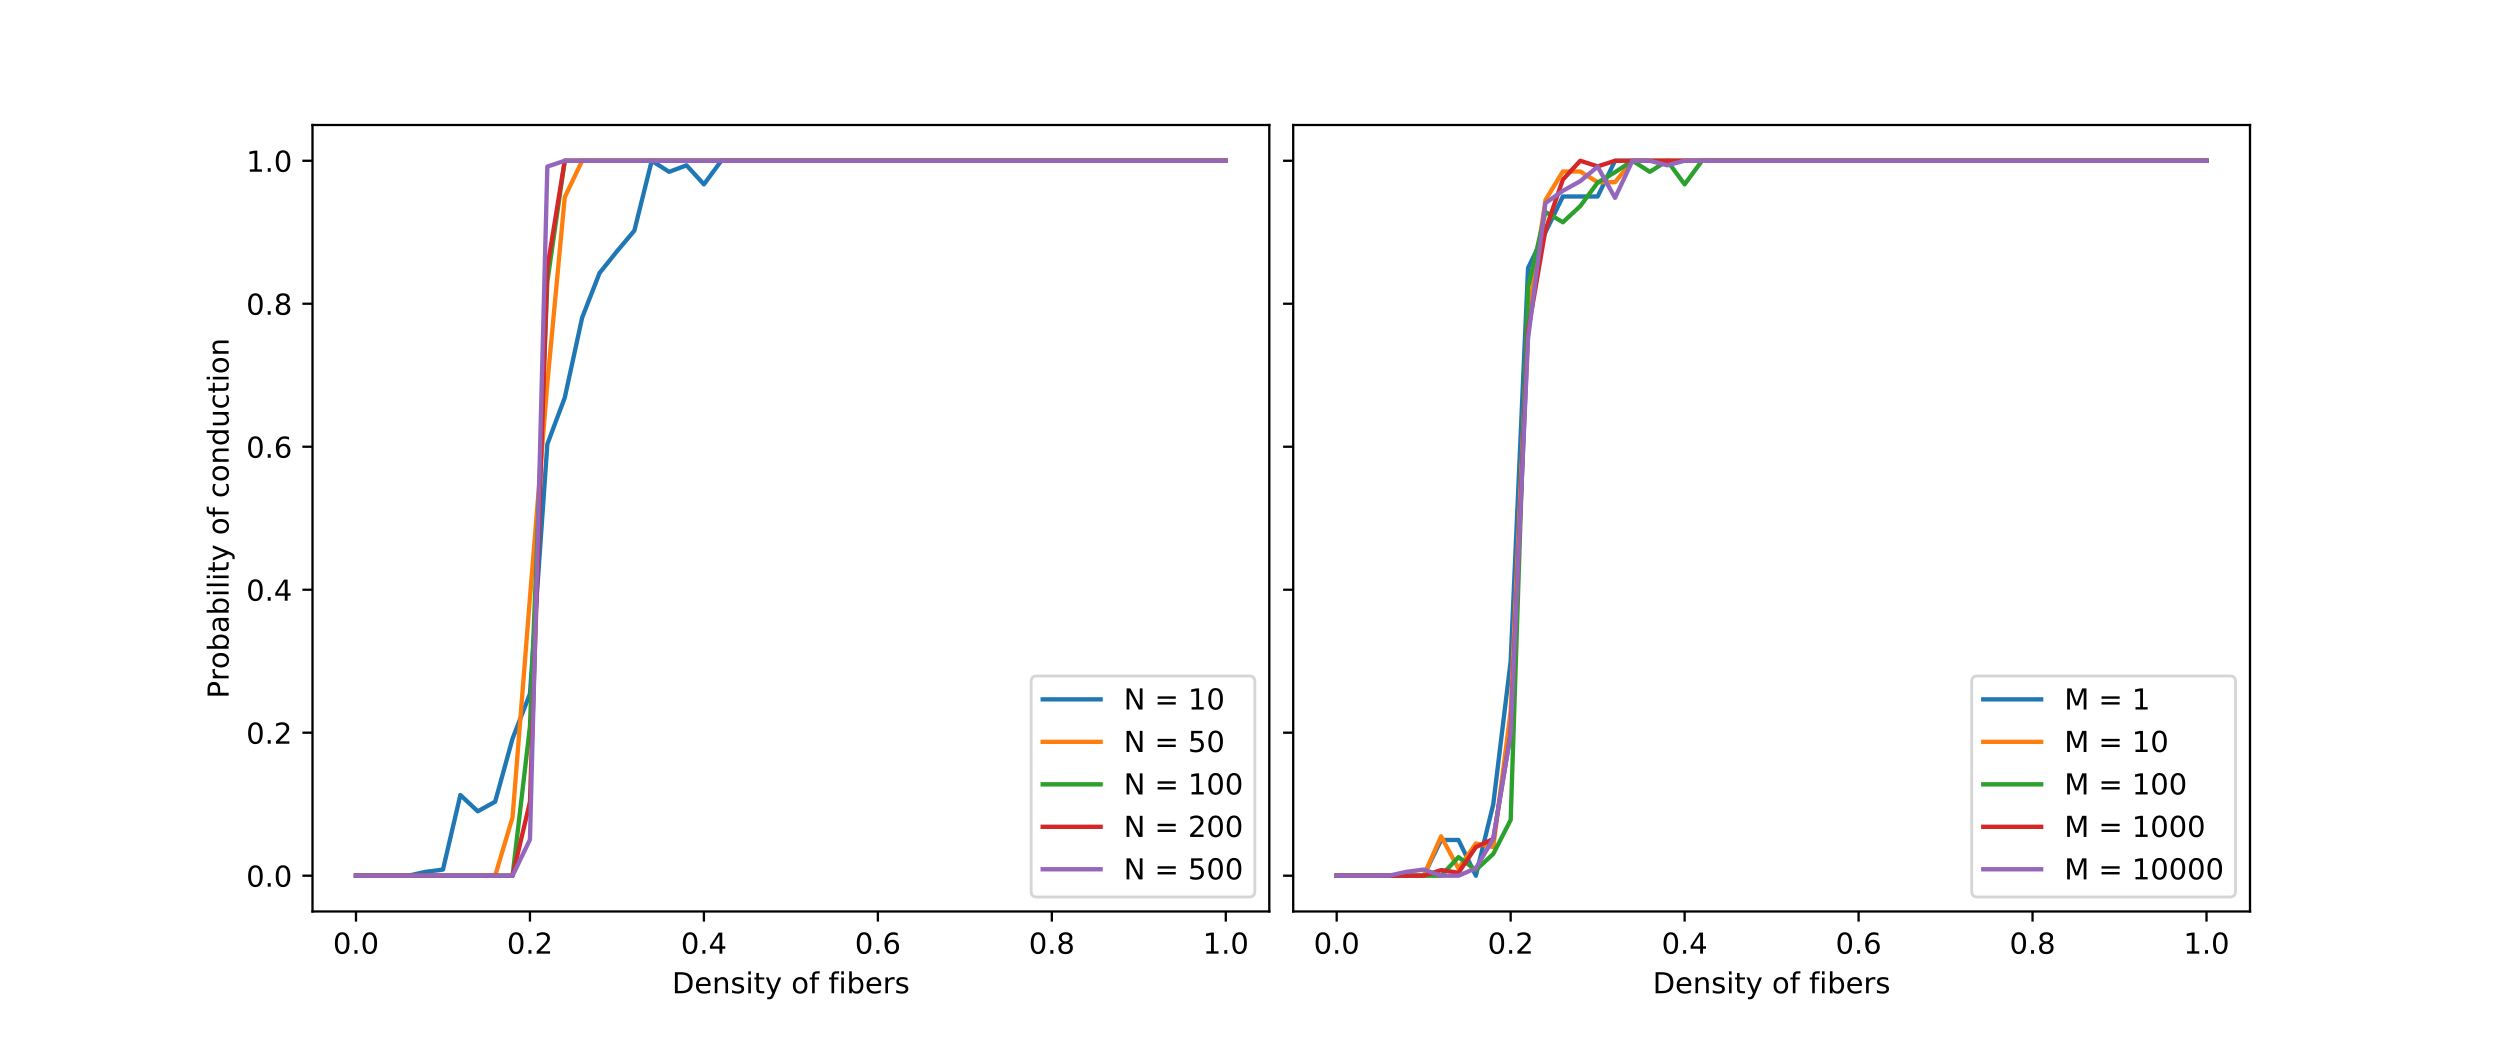 <?xml version="1.0" encoding="utf-8" standalone="no"?>
<!DOCTYPE svg PUBLIC "-//W3C//DTD SVG 1.1//EN"
  "http://www.w3.org/Graphics/SVG/1.1/DTD/svg11.dtd">
<!-- Created with matplotlib (https://matplotlib.org/) -->
<svg height="360pt" version="1.1" viewBox="0 0 864 360" width="864pt" xmlns="http://www.w3.org/2000/svg" xmlns:xlink="http://www.w3.org/1999/xlink">
 <defs>
  <style type="text/css">
*{stroke-linecap:butt;stroke-linejoin:round;}
  </style>
 </defs>
 <g id="figure_1">
  <g id="patch_1">
   <path d="M 0 360 
L 864 360 
L 864 0 
L 0 0 
z
" style="fill:#ffffff;"/>
  </g>
  <g id="axes_1">
   <g id="patch_2">
    <path d="M 108 315 
L 438.667 315 
L 438.667 43.2 
L 108 43.2 
z
" style="fill:#ffffff;"/>
   </g>
   <g id="matplotlib.axis_1">
    <g id="xtick_1">
     <g id="line2d_1">
      <defs>
       <path d="M 0 0 
L 0 3.5 
" id="m35b8a67403" style="stroke:#000000;stroke-width:0.8;"/>
      </defs>
      <g>
       <use style="stroke:#000000;stroke-width:0.8;" x="123.03" xlink:href="#m35b8a67403" y="315"/>
      </g>
     </g>
     <g id="text_1">
      <!-- 0.0 -->
      <defs>
       <path d="M 31.781 66.406 
Q 24.172 66.406 20.328 58.906 
Q 16.5 51.422 16.5 36.375 
Q 16.5 21.391 20.328 13.891 
Q 24.172 6.391 31.781 6.391 
Q 39.453 6.391 43.281 13.891 
Q 47.125 21.391 47.125 36.375 
Q 47.125 51.422 43.281 58.906 
Q 39.453 66.406 31.781 66.406 
z
M 31.781 74.219 
Q 44.047 74.219 50.516 64.516 
Q 56.984 54.828 56.984 36.375 
Q 56.984 17.969 50.516 8.266 
Q 44.047 -1.422 31.781 -1.422 
Q 19.531 -1.422 13.062 8.266 
Q 6.594 17.969 6.594 36.375 
Q 6.594 54.828 13.062 64.516 
Q 19.531 74.219 31.781 74.219 
z
" id="DejaVuSans-48"/>
       <path d="M 10.688 12.406 
L 21 12.406 
L 21 0 
L 10.688 0 
z
" id="DejaVuSans-46"/>
      </defs>
      <g transform="translate(115.079 329.598)scale(0.1 -0.1)">
       <use xlink:href="#DejaVuSans-48"/>
       <use x="63.623" xlink:href="#DejaVuSans-46"/>
       <use x="95.41" xlink:href="#DejaVuSans-48"/>
      </g>
     </g>
    </g>
    <g id="xtick_2">
     <g id="line2d_2">
      <g>
       <use style="stroke:#000000;stroke-width:0.8;" x="183.152" xlink:href="#m35b8a67403" y="315"/>
      </g>
     </g>
     <g id="text_2">
      <!-- 0.2 -->
      <defs>
       <path d="M 19.188 8.297 
L 53.609 8.297 
L 53.609 0 
L 7.328 0 
L 7.328 8.297 
Q 12.938 14.109 22.625 23.891 
Q 32.328 33.688 34.812 36.531 
Q 39.547 41.844 41.422 45.531 
Q 43.312 49.219 43.312 52.781 
Q 43.312 58.594 39.234 62.25 
Q 35.156 65.922 28.609 65.922 
Q 23.969 65.922 18.812 64.312 
Q 13.672 62.703 7.812 59.422 
L 7.812 69.391 
Q 13.766 71.781 18.938 73 
Q 24.125 74.219 28.422 74.219 
Q 39.75 74.219 46.484 68.547 
Q 53.219 62.891 53.219 53.422 
Q 53.219 48.922 51.531 44.891 
Q 49.859 40.875 45.406 35.406 
Q 44.188 33.984 37.641 27.219 
Q 31.109 20.453 19.188 8.297 
z
" id="DejaVuSans-50"/>
      </defs>
      <g transform="translate(175.2 329.598)scale(0.1 -0.1)">
       <use xlink:href="#DejaVuSans-48"/>
       <use x="63.623" xlink:href="#DejaVuSans-46"/>
       <use x="95.41" xlink:href="#DejaVuSans-50"/>
      </g>
     </g>
    </g>
    <g id="xtick_3">
     <g id="line2d_3">
      <g>
       <use style="stroke:#000000;stroke-width:0.8;" x="243.273" xlink:href="#m35b8a67403" y="315"/>
      </g>
     </g>
     <g id="text_3">
      <!-- 0.4 -->
      <defs>
       <path d="M 37.797 64.312 
L 12.891 25.391 
L 37.797 25.391 
z
M 35.203 72.906 
L 47.609 72.906 
L 47.609 25.391 
L 58.016 25.391 
L 58.016 17.188 
L 47.609 17.188 
L 47.609 0 
L 37.797 0 
L 37.797 17.188 
L 4.891 17.188 
L 4.891 26.703 
z
" id="DejaVuSans-52"/>
      </defs>
      <g transform="translate(235.321 329.598)scale(0.1 -0.1)">
       <use xlink:href="#DejaVuSans-48"/>
       <use x="63.623" xlink:href="#DejaVuSans-46"/>
       <use x="95.41" xlink:href="#DejaVuSans-52"/>
      </g>
     </g>
    </g>
    <g id="xtick_4">
     <g id="line2d_4">
      <g>
       <use style="stroke:#000000;stroke-width:0.8;" x="303.394" xlink:href="#m35b8a67403" y="315"/>
      </g>
     </g>
     <g id="text_4">
      <!-- 0.6 -->
      <defs>
       <path d="M 33.016 40.375 
Q 26.375 40.375 22.484 35.828 
Q 18.609 31.297 18.609 23.391 
Q 18.609 15.531 22.484 10.953 
Q 26.375 6.391 33.016 6.391 
Q 39.656 6.391 43.531 10.953 
Q 47.406 15.531 47.406 23.391 
Q 47.406 31.297 43.531 35.828 
Q 39.656 40.375 33.016 40.375 
z
M 52.594 71.297 
L 52.594 62.312 
Q 48.875 64.062 45.094 64.984 
Q 41.312 65.922 37.594 65.922 
Q 27.828 65.922 22.672 59.328 
Q 17.531 52.734 16.797 39.406 
Q 19.672 43.656 24.016 45.922 
Q 28.375 48.188 33.594 48.188 
Q 44.578 48.188 50.953 41.516 
Q 57.328 34.859 57.328 23.391 
Q 57.328 12.156 50.688 5.359 
Q 44.047 -1.422 33.016 -1.422 
Q 20.359 -1.422 13.672 8.266 
Q 6.984 17.969 6.984 36.375 
Q 6.984 53.656 15.188 63.938 
Q 23.391 74.219 37.203 74.219 
Q 40.922 74.219 44.703 73.484 
Q 48.484 72.75 52.594 71.297 
z
" id="DejaVuSans-54"/>
      </defs>
      <g transform="translate(295.442 329.598)scale(0.1 -0.1)">
       <use xlink:href="#DejaVuSans-48"/>
       <use x="63.623" xlink:href="#DejaVuSans-46"/>
       <use x="95.41" xlink:href="#DejaVuSans-54"/>
      </g>
     </g>
    </g>
    <g id="xtick_5">
     <g id="line2d_5">
      <g>
       <use style="stroke:#000000;stroke-width:0.8;" x="363.515" xlink:href="#m35b8a67403" y="315"/>
      </g>
     </g>
     <g id="text_5">
      <!-- 0.8 -->
      <defs>
       <path d="M 31.781 34.625 
Q 24.75 34.625 20.719 30.859 
Q 16.703 27.094 16.703 20.516 
Q 16.703 13.922 20.719 10.156 
Q 24.75 6.391 31.781 6.391 
Q 38.812 6.391 42.859 10.172 
Q 46.922 13.969 46.922 20.516 
Q 46.922 27.094 42.891 30.859 
Q 38.875 34.625 31.781 34.625 
z
M 21.922 38.812 
Q 15.578 40.375 12.031 44.719 
Q 8.5 49.078 8.5 55.328 
Q 8.5 64.062 14.719 69.141 
Q 20.953 74.219 31.781 74.219 
Q 42.672 74.219 48.875 69.141 
Q 55.078 64.062 55.078 55.328 
Q 55.078 49.078 51.531 44.719 
Q 48 40.375 41.703 38.812 
Q 48.828 37.156 52.797 32.312 
Q 56.781 27.484 56.781 20.516 
Q 56.781 9.906 50.312 4.234 
Q 43.844 -1.422 31.781 -1.422 
Q 19.734 -1.422 13.25 4.234 
Q 6.781 9.906 6.781 20.516 
Q 6.781 27.484 10.781 32.312 
Q 14.797 37.156 21.922 38.812 
z
M 18.312 54.391 
Q 18.312 48.734 21.844 45.562 
Q 25.391 42.391 31.781 42.391 
Q 38.141 42.391 41.719 45.562 
Q 45.312 48.734 45.312 54.391 
Q 45.312 60.062 41.719 63.234 
Q 38.141 66.406 31.781 66.406 
Q 25.391 66.406 21.844 63.234 
Q 18.312 60.062 18.312 54.391 
z
" id="DejaVuSans-56"/>
      </defs>
      <g transform="translate(355.564 329.598)scale(0.1 -0.1)">
       <use xlink:href="#DejaVuSans-48"/>
       <use x="63.623" xlink:href="#DejaVuSans-46"/>
       <use x="95.41" xlink:href="#DejaVuSans-56"/>
      </g>
     </g>
    </g>
    <g id="xtick_6">
     <g id="line2d_6">
      <g>
       <use style="stroke:#000000;stroke-width:0.8;" x="423.636" xlink:href="#m35b8a67403" y="315"/>
      </g>
     </g>
     <g id="text_6">
      <!-- 1.0 -->
      <defs>
       <path d="M 12.406 8.297 
L 28.516 8.297 
L 28.516 63.922 
L 10.984 60.406 
L 10.984 69.391 
L 28.422 72.906 
L 38.281 72.906 
L 38.281 8.297 
L 54.391 8.297 
L 54.391 0 
L 12.406 0 
z
" id="DejaVuSans-49"/>
      </defs>
      <g transform="translate(415.685 329.598)scale(0.1 -0.1)">
       <use xlink:href="#DejaVuSans-49"/>
       <use x="63.623" xlink:href="#DejaVuSans-46"/>
       <use x="95.41" xlink:href="#DejaVuSans-48"/>
      </g>
     </g>
    </g>
    <g id="text_7">
     <!-- Density of fibers -->
     <defs>
      <path d="M 19.672 64.797 
L 19.672 8.109 
L 31.594 8.109 
Q 46.688 8.109 53.688 14.938 
Q 60.688 21.781 60.688 36.531 
Q 60.688 51.172 53.688 57.984 
Q 46.688 64.797 31.594 64.797 
z
M 9.812 72.906 
L 30.078 72.906 
Q 51.266 72.906 61.172 64.094 
Q 71.094 55.281 71.094 36.531 
Q 71.094 17.672 61.125 8.828 
Q 51.172 0 30.078 0 
L 9.812 0 
z
" id="DejaVuSans-68"/>
      <path d="M 56.203 29.594 
L 56.203 25.203 
L 14.891 25.203 
Q 15.484 15.922 20.484 11.062 
Q 25.484 6.203 34.422 6.203 
Q 39.594 6.203 44.453 7.469 
Q 49.312 8.734 54.109 11.281 
L 54.109 2.781 
Q 49.266 0.734 44.188 -0.344 
Q 39.109 -1.422 33.891 -1.422 
Q 20.797 -1.422 13.156 6.188 
Q 5.516 13.812 5.516 26.812 
Q 5.516 40.234 12.766 48.109 
Q 20.016 56 32.328 56 
Q 43.359 56 49.781 48.891 
Q 56.203 41.797 56.203 29.594 
z
M 47.219 32.234 
Q 47.125 39.594 43.094 43.984 
Q 39.062 48.391 32.422 48.391 
Q 24.906 48.391 20.391 44.141 
Q 15.875 39.891 15.188 32.172 
z
" id="DejaVuSans-101"/>
      <path d="M 54.891 33.016 
L 54.891 0 
L 45.906 0 
L 45.906 32.719 
Q 45.906 40.484 42.875 44.328 
Q 39.844 48.188 33.797 48.188 
Q 26.516 48.188 22.312 43.547 
Q 18.109 38.922 18.109 30.906 
L 18.109 0 
L 9.078 0 
L 9.078 54.688 
L 18.109 54.688 
L 18.109 46.188 
Q 21.344 51.125 25.703 53.562 
Q 30.078 56 35.797 56 
Q 45.219 56 50.047 50.172 
Q 54.891 44.344 54.891 33.016 
z
" id="DejaVuSans-110"/>
      <path d="M 44.281 53.078 
L 44.281 44.578 
Q 40.484 46.531 36.375 47.5 
Q 32.281 48.484 27.875 48.484 
Q 21.188 48.484 17.844 46.438 
Q 14.5 44.391 14.5 40.281 
Q 14.5 37.156 16.891 35.375 
Q 19.281 33.594 26.516 31.984 
L 29.594 31.297 
Q 39.156 29.25 43.188 25.516 
Q 47.219 21.781 47.219 15.094 
Q 47.219 7.469 41.188 3.016 
Q 35.156 -1.422 24.609 -1.422 
Q 20.219 -1.422 15.453 -0.562 
Q 10.688 0.297 5.422 2 
L 5.422 11.281 
Q 10.406 8.688 15.234 7.391 
Q 20.062 6.109 24.812 6.109 
Q 31.156 6.109 34.562 8.281 
Q 37.984 10.453 37.984 14.406 
Q 37.984 18.062 35.516 20.016 
Q 33.062 21.969 24.703 23.781 
L 21.578 24.516 
Q 13.234 26.266 9.516 29.906 
Q 5.812 33.547 5.812 39.891 
Q 5.812 47.609 11.281 51.797 
Q 16.75 56 26.812 56 
Q 31.781 56 36.172 55.266 
Q 40.578 54.547 44.281 53.078 
z
" id="DejaVuSans-115"/>
      <path d="M 9.422 54.688 
L 18.406 54.688 
L 18.406 0 
L 9.422 0 
z
M 9.422 75.984 
L 18.406 75.984 
L 18.406 64.594 
L 9.422 64.594 
z
" id="DejaVuSans-105"/>
      <path d="M 18.312 70.219 
L 18.312 54.688 
L 36.812 54.688 
L 36.812 47.703 
L 18.312 47.703 
L 18.312 18.016 
Q 18.312 11.328 20.141 9.422 
Q 21.969 7.516 27.594 7.516 
L 36.812 7.516 
L 36.812 0 
L 27.594 0 
Q 17.188 0 13.234 3.875 
Q 9.281 7.766 9.281 18.016 
L 9.281 47.703 
L 2.688 47.703 
L 2.688 54.688 
L 9.281 54.688 
L 9.281 70.219 
z
" id="DejaVuSans-116"/>
      <path d="M 32.172 -5.078 
Q 28.375 -14.844 24.75 -17.812 
Q 21.141 -20.797 15.094 -20.797 
L 7.906 -20.797 
L 7.906 -13.281 
L 13.188 -13.281 
Q 16.891 -13.281 18.938 -11.516 
Q 21 -9.766 23.484 -3.219 
L 25.094 0.875 
L 2.984 54.688 
L 12.5 54.688 
L 29.594 11.922 
L 46.688 54.688 
L 56.203 54.688 
z
" id="DejaVuSans-121"/>
      <path id="DejaVuSans-32"/>
      <path d="M 30.609 48.391 
Q 23.391 48.391 19.188 42.75 
Q 14.984 37.109 14.984 27.297 
Q 14.984 17.484 19.156 11.844 
Q 23.344 6.203 30.609 6.203 
Q 37.797 6.203 41.984 11.859 
Q 46.188 17.531 46.188 27.297 
Q 46.188 37.016 41.984 42.703 
Q 37.797 48.391 30.609 48.391 
z
M 30.609 56 
Q 42.328 56 49.016 48.375 
Q 55.719 40.766 55.719 27.297 
Q 55.719 13.875 49.016 6.219 
Q 42.328 -1.422 30.609 -1.422 
Q 18.844 -1.422 12.172 6.219 
Q 5.516 13.875 5.516 27.297 
Q 5.516 40.766 12.172 48.375 
Q 18.844 56 30.609 56 
z
" id="DejaVuSans-111"/>
      <path d="M 37.109 75.984 
L 37.109 68.5 
L 28.516 68.5 
Q 23.688 68.5 21.797 66.547 
Q 19.922 64.594 19.922 59.516 
L 19.922 54.688 
L 34.719 54.688 
L 34.719 47.703 
L 19.922 47.703 
L 19.922 0 
L 10.891 0 
L 10.891 47.703 
L 2.297 47.703 
L 2.297 54.688 
L 10.891 54.688 
L 10.891 58.5 
Q 10.891 67.625 15.141 71.797 
Q 19.391 75.984 28.609 75.984 
z
" id="DejaVuSans-102"/>
      <path d="M 48.688 27.297 
Q 48.688 37.203 44.609 42.844 
Q 40.531 48.484 33.406 48.484 
Q 26.266 48.484 22.188 42.844 
Q 18.109 37.203 18.109 27.297 
Q 18.109 17.391 22.188 11.75 
Q 26.266 6.109 33.406 6.109 
Q 40.531 6.109 44.609 11.75 
Q 48.688 17.391 48.688 27.297 
z
M 18.109 46.391 
Q 20.953 51.266 25.266 53.625 
Q 29.594 56 35.594 56 
Q 45.562 56 51.781 48.094 
Q 58.016 40.188 58.016 27.297 
Q 58.016 14.406 51.781 6.484 
Q 45.562 -1.422 35.594 -1.422 
Q 29.594 -1.422 25.266 0.953 
Q 20.953 3.328 18.109 8.203 
L 18.109 0 
L 9.078 0 
L 9.078 75.984 
L 18.109 75.984 
z
" id="DejaVuSans-98"/>
      <path d="M 41.109 46.297 
Q 39.594 47.172 37.812 47.578 
Q 36.031 48 33.891 48 
Q 26.266 48 22.188 43.047 
Q 18.109 38.094 18.109 28.812 
L 18.109 0 
L 9.078 0 
L 9.078 54.688 
L 18.109 54.688 
L 18.109 46.188 
Q 20.953 51.172 25.484 53.578 
Q 30.031 56 36.531 56 
Q 37.453 56 38.578 55.875 
Q 39.703 55.766 41.062 55.516 
z
" id="DejaVuSans-114"/>
     </defs>
     <g transform="translate(232.267 343.277)scale(0.1 -0.1)">
      <use xlink:href="#DejaVuSans-68"/>
      <use x="77.002" xlink:href="#DejaVuSans-101"/>
      <use x="138.525" xlink:href="#DejaVuSans-110"/>
      <use x="201.904" xlink:href="#DejaVuSans-115"/>
      <use x="254.004" xlink:href="#DejaVuSans-105"/>
      <use x="281.787" xlink:href="#DejaVuSans-116"/>
      <use x="320.996" xlink:href="#DejaVuSans-121"/>
      <use x="380.176" xlink:href="#DejaVuSans-32"/>
      <use x="411.963" xlink:href="#DejaVuSans-111"/>
      <use x="473.145" xlink:href="#DejaVuSans-102"/>
      <use x="508.35" xlink:href="#DejaVuSans-32"/>
      <use x="540.137" xlink:href="#DejaVuSans-102"/>
      <use x="575.342" xlink:href="#DejaVuSans-105"/>
      <use x="603.125" xlink:href="#DejaVuSans-98"/>
      <use x="666.602" xlink:href="#DejaVuSans-101"/>
      <use x="728.125" xlink:href="#DejaVuSans-114"/>
      <use x="769.238" xlink:href="#DejaVuSans-115"/>
     </g>
    </g>
   </g>
   <g id="matplotlib.axis_2">
    <g id="ytick_1">
     <g id="line2d_7">
      <defs>
       <path d="M 0 0 
L -3.5 0 
" id="m0ef1cbce6e" style="stroke:#000000;stroke-width:0.8;"/>
      </defs>
      <g>
       <use style="stroke:#000000;stroke-width:0.8;" x="108" xlink:href="#m0ef1cbce6e" y="302.645"/>
      </g>
     </g>
     <g id="text_8">
      <!-- 0.0 -->
      <g transform="translate(85.097 306.445)scale(0.1 -0.1)">
       <use xlink:href="#DejaVuSans-48"/>
       <use x="63.623" xlink:href="#DejaVuSans-46"/>
       <use x="95.41" xlink:href="#DejaVuSans-48"/>
      </g>
     </g>
    </g>
    <g id="ytick_2">
     <g id="line2d_8">
      <g>
       <use style="stroke:#000000;stroke-width:0.8;" x="108" xlink:href="#m0ef1cbce6e" y="253.227"/>
      </g>
     </g>
     <g id="text_9">
      <!-- 0.2 -->
      <g transform="translate(85.097 257.026)scale(0.1 -0.1)">
       <use xlink:href="#DejaVuSans-48"/>
       <use x="63.623" xlink:href="#DejaVuSans-46"/>
       <use x="95.41" xlink:href="#DejaVuSans-50"/>
      </g>
     </g>
    </g>
    <g id="ytick_3">
     <g id="line2d_9">
      <g>
       <use style="stroke:#000000;stroke-width:0.8;" x="108" xlink:href="#m0ef1cbce6e" y="203.809"/>
      </g>
     </g>
     <g id="text_10">
      <!-- 0.4 -->
      <g transform="translate(85.097 207.608)scale(0.1 -0.1)">
       <use xlink:href="#DejaVuSans-48"/>
       <use x="63.623" xlink:href="#DejaVuSans-46"/>
       <use x="95.41" xlink:href="#DejaVuSans-52"/>
      </g>
     </g>
    </g>
    <g id="ytick_4">
     <g id="line2d_10">
      <g>
       <use style="stroke:#000000;stroke-width:0.8;" x="108" xlink:href="#m0ef1cbce6e" y="154.391"/>
      </g>
     </g>
     <g id="text_11">
      <!-- 0.6 -->
      <g transform="translate(85.097 158.19)scale(0.1 -0.1)">
       <use xlink:href="#DejaVuSans-48"/>
       <use x="63.623" xlink:href="#DejaVuSans-46"/>
       <use x="95.41" xlink:href="#DejaVuSans-54"/>
      </g>
     </g>
    </g>
    <g id="ytick_5">
     <g id="line2d_11">
      <g>
       <use style="stroke:#000000;stroke-width:0.8;" x="108" xlink:href="#m0ef1cbce6e" y="104.973"/>
      </g>
     </g>
     <g id="text_12">
      <!-- 0.8 -->
      <g transform="translate(85.097 108.772)scale(0.1 -0.1)">
       <use xlink:href="#DejaVuSans-48"/>
       <use x="63.623" xlink:href="#DejaVuSans-46"/>
       <use x="95.41" xlink:href="#DejaVuSans-56"/>
      </g>
     </g>
    </g>
    <g id="ytick_6">
     <g id="line2d_12">
      <g>
       <use style="stroke:#000000;stroke-width:0.8;" x="108" xlink:href="#m0ef1cbce6e" y="55.555"/>
      </g>
     </g>
     <g id="text_13">
      <!-- 1.0 -->
      <g transform="translate(85.097 59.354)scale(0.1 -0.1)">
       <use xlink:href="#DejaVuSans-49"/>
       <use x="63.623" xlink:href="#DejaVuSans-46"/>
       <use x="95.41" xlink:href="#DejaVuSans-48"/>
      </g>
     </g>
    </g>
    <g id="text_14">
     <!-- Probability of conduction -->
     <defs>
      <path d="M 19.672 64.797 
L 19.672 37.406 
L 32.078 37.406 
Q 38.969 37.406 42.719 40.969 
Q 46.484 44.531 46.484 51.125 
Q 46.484 57.672 42.719 61.234 
Q 38.969 64.797 32.078 64.797 
z
M 9.812 72.906 
L 32.078 72.906 
Q 44.344 72.906 50.609 67.359 
Q 56.891 61.812 56.891 51.125 
Q 56.891 40.328 50.609 34.812 
Q 44.344 29.297 32.078 29.297 
L 19.672 29.297 
L 19.672 0 
L 9.812 0 
z
" id="DejaVuSans-80"/>
      <path d="M 34.281 27.484 
Q 23.391 27.484 19.188 25 
Q 14.984 22.516 14.984 16.5 
Q 14.984 11.719 18.141 8.906 
Q 21.297 6.109 26.703 6.109 
Q 34.188 6.109 38.703 11.406 
Q 43.219 16.703 43.219 25.484 
L 43.219 27.484 
z
M 52.203 31.203 
L 52.203 0 
L 43.219 0 
L 43.219 8.297 
Q 40.141 3.328 35.547 0.953 
Q 30.953 -1.422 24.312 -1.422 
Q 15.922 -1.422 10.953 3.297 
Q 6 8.016 6 15.922 
Q 6 25.141 12.172 29.828 
Q 18.359 34.516 30.609 34.516 
L 43.219 34.516 
L 43.219 35.406 
Q 43.219 41.609 39.141 45 
Q 35.062 48.391 27.688 48.391 
Q 23 48.391 18.547 47.266 
Q 14.109 46.141 10.016 43.891 
L 10.016 52.203 
Q 14.938 54.109 19.578 55.047 
Q 24.219 56 28.609 56 
Q 40.484 56 46.344 49.844 
Q 52.203 43.703 52.203 31.203 
z
" id="DejaVuSans-97"/>
      <path d="M 9.422 75.984 
L 18.406 75.984 
L 18.406 0 
L 9.422 0 
z
" id="DejaVuSans-108"/>
      <path d="M 48.781 52.594 
L 48.781 44.188 
Q 44.969 46.297 41.141 47.344 
Q 37.312 48.391 33.406 48.391 
Q 24.656 48.391 19.812 42.844 
Q 14.984 37.312 14.984 27.297 
Q 14.984 17.281 19.812 11.734 
Q 24.656 6.203 33.406 6.203 
Q 37.312 6.203 41.141 7.25 
Q 44.969 8.297 48.781 10.406 
L 48.781 2.094 
Q 45.016 0.344 40.984 -0.531 
Q 36.969 -1.422 32.422 -1.422 
Q 20.062 -1.422 12.781 6.344 
Q 5.516 14.109 5.516 27.297 
Q 5.516 40.672 12.859 48.328 
Q 20.219 56 33.016 56 
Q 37.156 56 41.109 55.141 
Q 45.062 54.297 48.781 52.594 
z
" id="DejaVuSans-99"/>
      <path d="M 45.406 46.391 
L 45.406 75.984 
L 54.391 75.984 
L 54.391 0 
L 45.406 0 
L 45.406 8.203 
Q 42.578 3.328 38.25 0.953 
Q 33.938 -1.422 27.875 -1.422 
Q 17.969 -1.422 11.734 6.484 
Q 5.516 14.406 5.516 27.297 
Q 5.516 40.188 11.734 48.094 
Q 17.969 56 27.875 56 
Q 33.938 56 38.25 53.625 
Q 42.578 51.266 45.406 46.391 
z
M 14.797 27.297 
Q 14.797 17.391 18.875 11.75 
Q 22.953 6.109 30.078 6.109 
Q 37.203 6.109 41.297 11.75 
Q 45.406 17.391 45.406 27.297 
Q 45.406 37.203 41.297 42.844 
Q 37.203 48.484 30.078 48.484 
Q 22.953 48.484 18.875 42.844 
Q 14.797 37.203 14.797 27.297 
z
" id="DejaVuSans-100"/>
      <path d="M 8.5 21.578 
L 8.5 54.688 
L 17.484 54.688 
L 17.484 21.922 
Q 17.484 14.156 20.5 10.266 
Q 23.531 6.391 29.594 6.391 
Q 36.859 6.391 41.078 11.031 
Q 45.312 15.672 45.312 23.688 
L 45.312 54.688 
L 54.297 54.688 
L 54.297 0 
L 45.312 0 
L 45.312 8.406 
Q 42.047 3.422 37.719 1 
Q 33.406 -1.422 27.688 -1.422 
Q 18.266 -1.422 13.375 4.438 
Q 8.5 10.297 8.5 21.578 
z
M 31.109 56 
z
" id="DejaVuSans-117"/>
     </defs>
     <g transform="translate(79.017 241.371)rotate(-90)scale(0.1 -0.1)">
      <use xlink:href="#DejaVuSans-80"/>
      <use x="60.287" xlink:href="#DejaVuSans-114"/>
      <use x="101.369" xlink:href="#DejaVuSans-111"/>
      <use x="162.551" xlink:href="#DejaVuSans-98"/>
      <use x="226.027" xlink:href="#DejaVuSans-97"/>
      <use x="287.307" xlink:href="#DejaVuSans-98"/>
      <use x="350.783" xlink:href="#DejaVuSans-105"/>
      <use x="378.566" xlink:href="#DejaVuSans-108"/>
      <use x="406.35" xlink:href="#DejaVuSans-105"/>
      <use x="434.133" xlink:href="#DejaVuSans-116"/>
      <use x="473.342" xlink:href="#DejaVuSans-121"/>
      <use x="532.521" xlink:href="#DejaVuSans-32"/>
      <use x="564.309" xlink:href="#DejaVuSans-111"/>
      <use x="625.49" xlink:href="#DejaVuSans-102"/>
      <use x="660.695" xlink:href="#DejaVuSans-32"/>
      <use x="692.482" xlink:href="#DejaVuSans-99"/>
      <use x="747.463" xlink:href="#DejaVuSans-111"/>
      <use x="808.645" xlink:href="#DejaVuSans-110"/>
      <use x="872.023" xlink:href="#DejaVuSans-100"/>
      <use x="935.5" xlink:href="#DejaVuSans-117"/>
      <use x="998.879" xlink:href="#DejaVuSans-99"/>
      <use x="1053.859" xlink:href="#DejaVuSans-116"/>
      <use x="1093.068" xlink:href="#DejaVuSans-105"/>
      <use x="1120.852" xlink:href="#DejaVuSans-111"/>
      <use x="1182.033" xlink:href="#DejaVuSans-110"/>
     </g>
    </g>
   </g>
   <g id="line2d_13">
    <path clip-path="url(#p43dbb1a6ee)" d="M 123.03 302.645 
L 129.042 302.645 
L 135.055 302.645 
L 141.067 302.645 
L 147.079 301.311 
L 153.091 300.52 
L 159.103 274.761 
L 165.115 280.383 
L 171.127 277.059 
L 177.139 255.253 
L 183.152 239.773 
L 189.164 153.489 
L 195.176 137.453 
L 201.188 109.791 
L 207.2 94.36 
L 213.212 86.861 
L 219.224 79.732 
L 225.236 55.555 
L 231.248 59.384 
L 237.261 57.136 
L 243.273 63.709 
L 249.285 55.555 
L 255.297 55.555 
L 261.309 55.555 
L 267.321 55.555 
L 273.333 55.555 
L 279.345 55.555 
L 285.358 55.555 
L 291.37 55.555 
L 297.382 55.555 
L 303.394 55.555 
L 309.406 55.555 
L 315.418 55.555 
L 321.43 55.555 
L 327.442 55.555 
L 333.455 55.555 
L 339.467 55.555 
L 345.479 55.555 
L 351.491 55.555 
L 357.503 55.555 
L 363.515 55.555 
L 369.527 55.555 
L 375.539 55.555 
L 381.552 55.555 
L 387.564 55.555 
L 393.576 55.555 
L 399.588 55.555 
L 405.6 55.555 
L 411.612 55.555 
L 417.624 55.555 
L 423.636 55.555 
" style="fill:none;stroke:#1f77b4;stroke-linecap:square;stroke-width:1.5;"/>
   </g>
   <g id="line2d_14">
    <path clip-path="url(#p43dbb1a6ee)" d="M 123.03 302.645 
L 129.042 302.645 
L 135.055 302.645 
L 141.067 302.645 
L 147.079 302.645 
L 153.091 302.645 
L 159.103 302.645 
L 165.115 302.645 
L 171.127 302.645 
L 177.139 282.458 
L 183.152 206.589 
L 189.164 132.449 
L 195.176 68.156 
L 201.188 55.555 
L 207.2 55.555 
L 213.212 55.555 
L 219.224 55.555 
L 225.236 55.555 
L 231.248 55.555 
L 237.261 55.555 
L 243.273 55.555 
L 249.285 55.555 
L 255.297 55.555 
L 261.309 55.555 
L 267.321 55.555 
L 273.333 55.555 
L 279.345 55.555 
L 285.358 55.555 
L 291.37 55.555 
L 297.382 55.555 
L 303.394 55.555 
L 309.406 55.555 
L 315.418 55.555 
L 321.43 55.555 
L 327.442 55.555 
L 333.455 55.555 
L 339.467 55.555 
L 345.479 55.555 
L 351.491 55.555 
L 357.503 55.555 
L 363.515 55.555 
L 369.527 55.555 
L 375.539 55.555 
L 381.552 55.555 
L 387.564 55.555 
L 393.576 55.555 
L 399.588 55.555 
L 405.6 55.555 
L 411.612 55.555 
L 417.624 55.555 
L 423.636 55.555 
" style="fill:none;stroke:#ff7f0e;stroke-linecap:square;stroke-width:1.5;"/>
   </g>
   <g id="line2d_15">
    <path clip-path="url(#p43dbb1a6ee)" d="M 123.03 302.645 
L 129.042 302.645 
L 135.055 302.645 
L 141.067 302.645 
L 147.079 302.645 
L 153.091 302.645 
L 159.103 302.645 
L 165.115 302.645 
L 171.127 302.645 
L 177.139 302.645 
L 183.152 251.053 
L 189.164 97.276 
L 195.176 55.555 
L 201.188 55.555 
L 207.2 55.555 
L 213.212 55.555 
L 219.224 55.555 
L 225.236 55.555 
L 231.248 55.555 
L 237.261 55.555 
L 243.273 55.555 
L 249.285 55.555 
L 255.297 55.555 
L 261.309 55.555 
L 267.321 55.555 
L 273.333 55.555 
L 279.345 55.555 
L 285.358 55.555 
L 291.37 55.555 
L 297.382 55.555 
L 303.394 55.555 
L 309.406 55.555 
L 315.418 55.555 
L 321.43 55.555 
L 327.442 55.555 
L 333.455 55.555 
L 339.467 55.555 
L 345.479 55.555 
L 351.491 55.555 
L 357.503 55.555 
L 363.515 55.555 
L 369.527 55.555 
L 375.539 55.555 
L 381.552 55.555 
L 387.564 55.555 
L 393.576 55.555 
L 399.588 55.555 
L 405.6 55.555 
L 411.612 55.555 
L 417.624 55.555 
L 423.636 55.555 
" style="fill:none;stroke:#2ca02c;stroke-linecap:square;stroke-width:1.5;"/>
   </g>
   <g id="line2d_16">
    <path clip-path="url(#p43dbb1a6ee)" d="M 123.03 302.645 
L 129.042 302.645 
L 135.055 302.645 
L 141.067 302.645 
L 147.079 302.645 
L 153.091 302.645 
L 159.103 302.645 
L 165.115 302.645 
L 171.127 302.645 
L 177.139 302.645 
L 183.152 277.121 
L 189.164 92.556 
L 195.176 55.555 
L 201.188 55.555 
L 207.2 55.555 
L 213.212 55.555 
L 219.224 55.555 
L 225.236 55.555 
L 231.248 55.555 
L 237.261 55.555 
L 243.273 55.555 
L 249.285 55.555 
L 255.297 55.555 
L 261.309 55.555 
L 267.321 55.555 
L 273.333 55.555 
L 279.345 55.555 
L 285.358 55.555 
L 291.37 55.555 
L 297.382 55.555 
L 303.394 55.555 
L 309.406 55.555 
L 315.418 55.555 
L 321.43 55.555 
L 327.442 55.555 
L 333.455 55.555 
L 339.467 55.555 
L 345.479 55.555 
L 351.491 55.555 
L 357.503 55.555 
L 363.515 55.555 
L 369.527 55.555 
L 375.539 55.555 
L 381.552 55.555 
L 387.564 55.555 
L 393.576 55.555 
L 399.588 55.555 
L 405.6 55.555 
L 411.612 55.555 
L 417.624 55.555 
L 423.636 55.555 
" style="fill:none;stroke:#d62728;stroke-linecap:square;stroke-width:1.5;"/>
   </g>
   <g id="line2d_17">
    <path clip-path="url(#p43dbb1a6ee)" d="M 123.03 302.645 
L 129.042 302.645 
L 135.055 302.645 
L 141.067 302.645 
L 147.079 302.645 
L 153.091 302.645 
L 159.103 302.645 
L 165.115 302.645 
L 171.127 302.645 
L 177.139 302.645 
L 183.152 290.155 
L 189.164 57.568 
L 195.176 55.555 
L 201.188 55.555 
L 207.2 55.555 
L 213.212 55.555 
L 219.224 55.555 
L 225.236 55.555 
L 231.248 55.555 
L 237.261 55.555 
L 243.273 55.555 
L 249.285 55.555 
L 255.297 55.555 
L 261.309 55.555 
L 267.321 55.555 
L 273.333 55.555 
L 279.345 55.555 
L 285.358 55.555 
L 291.37 55.555 
L 297.382 55.555 
L 303.394 55.555 
L 309.406 55.555 
L 315.418 55.555 
L 321.43 55.555 
L 327.442 55.555 
L 333.455 55.555 
L 339.467 55.555 
L 345.479 55.555 
L 351.491 55.555 
L 357.503 55.555 
L 363.515 55.555 
L 369.527 55.555 
L 375.539 55.555 
L 381.552 55.555 
L 387.564 55.555 
L 393.576 55.555 
L 399.588 55.555 
L 405.6 55.555 
L 411.612 55.555 
L 417.624 55.555 
L 423.636 55.555 
" style="fill:none;stroke:#9467bd;stroke-linecap:square;stroke-width:1.5;"/>
   </g>
   <g id="patch_3">
    <path d="M 108 315 
L 108 43.2 
" style="fill:none;stroke:#000000;stroke-linecap:square;stroke-linejoin:miter;stroke-width:0.8;"/>
   </g>
   <g id="patch_4">
    <path d="M 438.667 315 
L 438.667 43.2 
" style="fill:none;stroke:#000000;stroke-linecap:square;stroke-linejoin:miter;stroke-width:0.8;"/>
   </g>
   <g id="patch_5">
    <path d="M 108 315 
L 438.667 315 
" style="fill:none;stroke:#000000;stroke-linecap:square;stroke-linejoin:miter;stroke-width:0.8;"/>
   </g>
   <g id="patch_6">
    <path d="M 108 43.2 
L 438.667 43.2 
" style="fill:none;stroke:#000000;stroke-linecap:square;stroke-linejoin:miter;stroke-width:0.8;"/>
   </g>
   <g id="legend_1">
    <g id="patch_7">
     <path d="M 358.362 310 
L 431.667 310 
Q 433.667 310 433.667 308 
L 433.667 235.609 
Q 433.667 233.609 431.667 233.609 
L 358.362 233.609 
Q 356.362 233.609 356.362 235.609 
L 356.362 308 
Q 356.362 310 358.362 310 
z
" style="fill:#ffffff;opacity:0.8;stroke:#cccccc;stroke-linejoin:miter;"/>
    </g>
    <g id="line2d_18">
     <path d="M 360.362 241.708 
L 380.362 241.708 
" style="fill:none;stroke:#1f77b4;stroke-linecap:square;stroke-width:1.5;"/>
    </g>
    <g id="line2d_19"/>
    <g id="text_15">
     <!-- N = 10 -->
     <defs>
      <path d="M 9.812 72.906 
L 23.094 72.906 
L 55.422 11.922 
L 55.422 72.906 
L 64.984 72.906 
L 64.984 0 
L 51.703 0 
L 19.391 60.984 
L 19.391 0 
L 9.812 0 
z
" id="DejaVuSans-78"/>
      <path d="M 10.594 45.406 
L 73.188 45.406 
L 73.188 37.203 
L 10.594 37.203 
z
M 10.594 25.484 
L 73.188 25.484 
L 73.188 17.188 
L 10.594 17.188 
z
" id="DejaVuSans-61"/>
     </defs>
     <g transform="translate(388.362 245.208)scale(0.1 -0.1)">
      <use xlink:href="#DejaVuSans-78"/>
      <use x="74.805" xlink:href="#DejaVuSans-32"/>
      <use x="106.592" xlink:href="#DejaVuSans-61"/>
      <use x="190.381" xlink:href="#DejaVuSans-32"/>
      <use x="222.168" xlink:href="#DejaVuSans-49"/>
      <use x="285.791" xlink:href="#DejaVuSans-48"/>
     </g>
    </g>
    <g id="line2d_20">
     <path d="M 360.362 256.386 
L 380.362 256.386 
" style="fill:none;stroke:#ff7f0e;stroke-linecap:square;stroke-width:1.5;"/>
    </g>
    <g id="line2d_21"/>
    <g id="text_16">
     <!-- N = 50 -->
     <defs>
      <path d="M 10.797 72.906 
L 49.516 72.906 
L 49.516 64.594 
L 19.828 64.594 
L 19.828 46.734 
Q 21.969 47.469 24.109 47.828 
Q 26.266 48.188 28.422 48.188 
Q 40.625 48.188 47.75 41.5 
Q 54.891 34.812 54.891 23.391 
Q 54.891 11.625 47.562 5.094 
Q 40.234 -1.422 26.906 -1.422 
Q 22.312 -1.422 17.547 -0.641 
Q 12.797 0.141 7.719 1.703 
L 7.719 11.625 
Q 12.109 9.234 16.797 8.062 
Q 21.484 6.891 26.703 6.891 
Q 35.156 6.891 40.078 11.328 
Q 45.016 15.766 45.016 23.391 
Q 45.016 31 40.078 35.438 
Q 35.156 39.891 26.703 39.891 
Q 22.75 39.891 18.812 39.016 
Q 14.891 38.141 10.797 36.281 
z
" id="DejaVuSans-53"/>
     </defs>
     <g transform="translate(388.362 259.886)scale(0.1 -0.1)">
      <use xlink:href="#DejaVuSans-78"/>
      <use x="74.805" xlink:href="#DejaVuSans-32"/>
      <use x="106.592" xlink:href="#DejaVuSans-61"/>
      <use x="190.381" xlink:href="#DejaVuSans-32"/>
      <use x="222.168" xlink:href="#DejaVuSans-53"/>
      <use x="285.791" xlink:href="#DejaVuSans-48"/>
     </g>
    </g>
    <g id="line2d_22">
     <path d="M 360.362 271.064 
L 380.362 271.064 
" style="fill:none;stroke:#2ca02c;stroke-linecap:square;stroke-width:1.5;"/>
    </g>
    <g id="line2d_23"/>
    <g id="text_17">
     <!-- N = 100 -->
     <g transform="translate(388.362 274.564)scale(0.1 -0.1)">
      <use xlink:href="#DejaVuSans-78"/>
      <use x="74.805" xlink:href="#DejaVuSans-32"/>
      <use x="106.592" xlink:href="#DejaVuSans-61"/>
      <use x="190.381" xlink:href="#DejaVuSans-32"/>
      <use x="222.168" xlink:href="#DejaVuSans-49"/>
      <use x="285.791" xlink:href="#DejaVuSans-48"/>
      <use x="349.414" xlink:href="#DejaVuSans-48"/>
     </g>
    </g>
    <g id="line2d_24">
     <path d="M 360.362 285.742 
L 380.362 285.742 
" style="fill:none;stroke:#d62728;stroke-linecap:square;stroke-width:1.5;"/>
    </g>
    <g id="line2d_25"/>
    <g id="text_18">
     <!-- N = 200 -->
     <g transform="translate(388.362 289.242)scale(0.1 -0.1)">
      <use xlink:href="#DejaVuSans-78"/>
      <use x="74.805" xlink:href="#DejaVuSans-32"/>
      <use x="106.592" xlink:href="#DejaVuSans-61"/>
      <use x="190.381" xlink:href="#DejaVuSans-32"/>
      <use x="222.168" xlink:href="#DejaVuSans-50"/>
      <use x="285.791" xlink:href="#DejaVuSans-48"/>
      <use x="349.414" xlink:href="#DejaVuSans-48"/>
     </g>
    </g>
    <g id="line2d_26">
     <path d="M 360.362 300.42 
L 380.362 300.42 
" style="fill:none;stroke:#9467bd;stroke-linecap:square;stroke-width:1.5;"/>
    </g>
    <g id="line2d_27"/>
    <g id="text_19">
     <!-- N = 500 -->
     <g transform="translate(388.362 303.92)scale(0.1 -0.1)">
      <use xlink:href="#DejaVuSans-78"/>
      <use x="74.805" xlink:href="#DejaVuSans-32"/>
      <use x="106.592" xlink:href="#DejaVuSans-61"/>
      <use x="190.381" xlink:href="#DejaVuSans-32"/>
      <use x="222.168" xlink:href="#DejaVuSans-53"/>
      <use x="285.791" xlink:href="#DejaVuSans-48"/>
      <use x="349.414" xlink:href="#DejaVuSans-48"/>
     </g>
    </g>
   </g>
  </g>
  <g id="axes_2">
   <g id="patch_8">
    <path d="M 446.933 315 
L 777.6 315 
L 777.6 43.2 
L 446.933 43.2 
z
" style="fill:#ffffff;"/>
   </g>
   <g id="matplotlib.axis_3">
    <g id="xtick_7">
     <g id="line2d_28">
      <g>
       <use style="stroke:#000000;stroke-width:0.8;" x="461.964" xlink:href="#m35b8a67403" y="315"/>
      </g>
     </g>
     <g id="text_20">
      <!-- 0.0 -->
      <g transform="translate(454.012 329.598)scale(0.1 -0.1)">
       <use xlink:href="#DejaVuSans-48"/>
       <use x="63.623" xlink:href="#DejaVuSans-46"/>
       <use x="95.41" xlink:href="#DejaVuSans-48"/>
      </g>
     </g>
    </g>
    <g id="xtick_8">
     <g id="line2d_29">
      <g>
       <use style="stroke:#000000;stroke-width:0.8;" x="522.085" xlink:href="#m35b8a67403" y="315"/>
      </g>
     </g>
     <g id="text_21">
      <!-- 0.2 -->
      <g transform="translate(514.133 329.598)scale(0.1 -0.1)">
       <use xlink:href="#DejaVuSans-48"/>
       <use x="63.623" xlink:href="#DejaVuSans-46"/>
       <use x="95.41" xlink:href="#DejaVuSans-50"/>
      </g>
     </g>
    </g>
    <g id="xtick_9">
     <g id="line2d_30">
      <g>
       <use style="stroke:#000000;stroke-width:0.8;" x="582.206" xlink:href="#m35b8a67403" y="315"/>
      </g>
     </g>
     <g id="text_22">
      <!-- 0.4 -->
      <g transform="translate(574.254 329.598)scale(0.1 -0.1)">
       <use xlink:href="#DejaVuSans-48"/>
       <use x="63.623" xlink:href="#DejaVuSans-46"/>
       <use x="95.41" xlink:href="#DejaVuSans-52"/>
      </g>
     </g>
    </g>
    <g id="xtick_10">
     <g id="line2d_31">
      <g>
       <use style="stroke:#000000;stroke-width:0.8;" x="642.327" xlink:href="#m35b8a67403" y="315"/>
      </g>
     </g>
     <g id="text_23">
      <!-- 0.6 -->
      <g transform="translate(634.376 329.598)scale(0.1 -0.1)">
       <use xlink:href="#DejaVuSans-48"/>
       <use x="63.623" xlink:href="#DejaVuSans-46"/>
       <use x="95.41" xlink:href="#DejaVuSans-54"/>
      </g>
     </g>
    </g>
    <g id="xtick_11">
     <g id="line2d_32">
      <g>
       <use style="stroke:#000000;stroke-width:0.8;" x="702.448" xlink:href="#m35b8a67403" y="315"/>
      </g>
     </g>
     <g id="text_24">
      <!-- 0.8 -->
      <g transform="translate(694.497 329.598)scale(0.1 -0.1)">
       <use xlink:href="#DejaVuSans-48"/>
       <use x="63.623" xlink:href="#DejaVuSans-46"/>
       <use x="95.41" xlink:href="#DejaVuSans-56"/>
      </g>
     </g>
    </g>
    <g id="xtick_12">
     <g id="line2d_33">
      <g>
       <use style="stroke:#000000;stroke-width:0.8;" x="762.57" xlink:href="#m35b8a67403" y="315"/>
      </g>
     </g>
     <g id="text_25">
      <!-- 1.0 -->
      <g transform="translate(754.618 329.598)scale(0.1 -0.1)">
       <use xlink:href="#DejaVuSans-49"/>
       <use x="63.623" xlink:href="#DejaVuSans-46"/>
       <use x="95.41" xlink:href="#DejaVuSans-48"/>
      </g>
     </g>
    </g>
    <g id="text_26">
     <!-- Density of fibers -->
     <g transform="translate(571.2 343.277)scale(0.1 -0.1)">
      <use xlink:href="#DejaVuSans-68"/>
      <use x="77.002" xlink:href="#DejaVuSans-101"/>
      <use x="138.525" xlink:href="#DejaVuSans-110"/>
      <use x="201.904" xlink:href="#DejaVuSans-115"/>
      <use x="254.004" xlink:href="#DejaVuSans-105"/>
      <use x="281.787" xlink:href="#DejaVuSans-116"/>
      <use x="320.996" xlink:href="#DejaVuSans-121"/>
      <use x="380.176" xlink:href="#DejaVuSans-32"/>
      <use x="411.963" xlink:href="#DejaVuSans-111"/>
      <use x="473.145" xlink:href="#DejaVuSans-102"/>
      <use x="508.35" xlink:href="#DejaVuSans-32"/>
      <use x="540.137" xlink:href="#DejaVuSans-102"/>
      <use x="575.342" xlink:href="#DejaVuSans-105"/>
      <use x="603.125" xlink:href="#DejaVuSans-98"/>
      <use x="666.602" xlink:href="#DejaVuSans-101"/>
      <use x="728.125" xlink:href="#DejaVuSans-114"/>
      <use x="769.238" xlink:href="#DejaVuSans-115"/>
     </g>
    </g>
   </g>
   <g id="matplotlib.axis_4">
    <g id="ytick_7">
     <g id="line2d_34">
      <g>
       <use style="stroke:#000000;stroke-width:0.8;" x="446.933" xlink:href="#m0ef1cbce6e" y="302.645"/>
      </g>
     </g>
    </g>
    <g id="ytick_8">
     <g id="line2d_35">
      <g>
       <use style="stroke:#000000;stroke-width:0.8;" x="446.933" xlink:href="#m0ef1cbce6e" y="253.227"/>
      </g>
     </g>
    </g>
    <g id="ytick_9">
     <g id="line2d_36">
      <g>
       <use style="stroke:#000000;stroke-width:0.8;" x="446.933" xlink:href="#m0ef1cbce6e" y="203.809"/>
      </g>
     </g>
    </g>
    <g id="ytick_10">
     <g id="line2d_37">
      <g>
       <use style="stroke:#000000;stroke-width:0.8;" x="446.933" xlink:href="#m0ef1cbce6e" y="154.391"/>
      </g>
     </g>
    </g>
    <g id="ytick_11">
     <g id="line2d_38">
      <g>
       <use style="stroke:#000000;stroke-width:0.8;" x="446.933" xlink:href="#m0ef1cbce6e" y="104.973"/>
      </g>
     </g>
    </g>
    <g id="ytick_12">
     <g id="line2d_39">
      <g>
       <use style="stroke:#000000;stroke-width:0.8;" x="446.933" xlink:href="#m0ef1cbce6e" y="55.555"/>
      </g>
     </g>
    </g>
   </g>
   <g id="line2d_40">
    <path clip-path="url(#p67f7aab999)" d="M 461.964 302.645 
L 467.976 302.645 
L 473.988 302.645 
L 480 302.645 
L 486.012 302.645 
L 492.024 302.645 
L 498.036 290.291 
L 504.048 290.291 
L 510.061 302.645 
L 516.073 277.936 
L 522.085 228.518 
L 528.097 92.618 
L 534.109 80.264 
L 540.121 67.909 
L 546.133 67.909 
L 552.145 67.909 
L 558.158 55.555 
L 564.17 55.555 
L 570.182 55.555 
L 576.194 55.555 
L 582.206 55.555 
L 588.218 55.555 
L 594.23 55.555 
L 600.242 55.555 
L 606.255 55.555 
L 612.267 55.555 
L 618.279 55.555 
L 624.291 55.555 
L 630.303 55.555 
L 636.315 55.555 
L 642.327 55.555 
L 648.339 55.555 
L 654.352 55.555 
L 660.364 55.555 
L 666.376 55.555 
L 672.388 55.555 
L 678.4 55.555 
L 684.412 55.555 
L 690.424 55.555 
L 696.436 55.555 
L 702.448 55.555 
L 708.461 55.555 
L 714.473 55.555 
L 720.485 55.555 
L 726.497 55.555 
L 732.509 55.555 
L 738.521 55.555 
L 744.533 55.555 
L 750.545 55.555 
L 756.558 55.555 
L 762.57 55.555 
" style="fill:none;stroke:#1f77b4;stroke-linecap:square;stroke-width:1.5;"/>
   </g>
   <g id="line2d_41">
    <path clip-path="url(#p67f7aab999)" d="M 461.964 302.645 
L 467.976 302.645 
L 473.988 302.645 
L 480 302.645 
L 486.012 302.645 
L 492.024 302.645 
L 498.036 289.055 
L 504.048 300.175 
L 510.061 291.526 
L 516.073 292.762 
L 522.085 245.815 
L 528.097 109.915 
L 534.109 69.145 
L 540.121 59.261 
L 546.133 59.261 
L 552.145 62.967 
L 558.158 62.967 
L 564.17 55.555 
L 570.182 55.555 
L 576.194 55.555 
L 582.206 55.555 
L 588.218 55.555 
L 594.23 55.555 
L 600.242 55.555 
L 606.255 55.555 
L 612.267 55.555 
L 618.279 55.555 
L 624.291 55.555 
L 630.303 55.555 
L 636.315 55.555 
L 642.327 55.555 
L 648.339 55.555 
L 654.352 55.555 
L 660.364 55.555 
L 666.376 55.555 
L 672.388 55.555 
L 678.4 55.555 
L 684.412 55.555 
L 690.424 55.555 
L 696.436 55.555 
L 702.448 55.555 
L 708.461 55.555 
L 714.473 55.555 
L 720.485 55.555 
L 726.497 55.555 
L 732.509 55.555 
L 738.521 55.555 
L 744.533 55.555 
L 750.545 55.555 
L 756.558 55.555 
L 762.57 55.555 
" style="fill:none;stroke:#ff7f0e;stroke-linecap:square;stroke-width:1.5;"/>
   </g>
   <g id="line2d_42">
    <path clip-path="url(#p67f7aab999)" d="M 461.964 302.645 
L 467.976 302.645 
L 473.988 302.645 
L 480 302.645 
L 486.012 302.645 
L 492.024 302.645 
L 498.036 302.645 
L 504.048 296.221 
L 510.061 300.669 
L 516.073 295.109 
L 522.085 283.372 
L 528.097 99.413 
L 534.109 73.222 
L 540.121 76.804 
L 546.133 71.245 
L 552.145 63.091 
L 558.158 59.508 
L 564.17 55.555 
L 570.182 59.384 
L 576.194 55.555 
L 582.206 63.709 
L 588.218 55.555 
L 594.23 55.555 
L 600.242 55.555 
L 606.255 55.555 
L 612.267 55.555 
L 618.279 55.555 
L 624.291 55.555 
L 630.303 55.555 
L 636.315 55.555 
L 642.327 55.555 
L 648.339 55.555 
L 654.352 55.555 
L 660.364 55.555 
L 666.376 55.555 
L 672.388 55.555 
L 678.4 55.555 
L 684.412 55.555 
L 690.424 55.555 
L 696.436 55.555 
L 702.448 55.555 
L 708.461 55.555 
L 714.473 55.555 
L 720.485 55.555 
L 726.497 55.555 
L 732.509 55.555 
L 738.521 55.555 
L 744.533 55.555 
L 750.545 55.555 
L 756.558 55.555 
L 762.57 55.555 
" style="fill:none;stroke:#2ca02c;stroke-linecap:square;stroke-width:1.5;"/>
   </g>
   <g id="line2d_43">
    <path clip-path="url(#p67f7aab999)" d="M 461.964 302.645 
L 467.976 302.645 
L 473.988 302.645 
L 480 302.645 
L 486.012 302.645 
L 492.024 302.645 
L 498.036 300.706 
L 504.048 301.632 
L 510.061 292.762 
L 516.073 289.945 
L 522.085 253.413 
L 528.097 114.473 
L 534.109 79.461 
L 540.121 62.09 
L 546.133 55.555 
L 552.145 57.507 
L 558.158 55.555 
L 564.17 55.555 
L 570.182 55.555 
L 576.194 55.555 
L 582.206 55.555 
L 588.218 55.555 
L 594.23 55.555 
L 600.242 55.555 
L 606.255 55.555 
L 612.267 55.555 
L 618.279 55.555 
L 624.291 55.555 
L 630.303 55.555 
L 636.315 55.555 
L 642.327 55.555 
L 648.339 55.555 
L 654.352 55.555 
L 660.364 55.555 
L 666.376 55.555 
L 672.388 55.555 
L 678.4 55.555 
L 684.412 55.555 
L 690.424 55.555 
L 696.436 55.555 
L 702.448 55.555 
L 708.461 55.555 
L 714.473 55.555 
L 720.485 55.555 
L 726.497 55.555 
L 732.509 55.555 
L 738.521 55.555 
L 744.533 55.555 
L 750.545 55.555 
L 756.558 55.555 
L 762.57 55.555 
" style="fill:none;stroke:#d62728;stroke-linecap:square;stroke-width:1.5;"/>
   </g>
   <g id="line2d_44">
    <path clip-path="url(#p67f7aab999)" d="M 461.964 302.645 
L 467.976 302.645 
L 473.988 302.645 
L 480 302.645 
L 486.012 301.311 
L 492.024 300.52 
L 498.036 302.645 
L 504.048 302.645 
L 510.061 300.039 
L 516.073 289.896 
L 522.085 253.573 
L 528.097 116.92 
L 534.109 70.182 
L 540.121 65.945 
L 546.133 62.609 
L 552.145 57.605 
L 558.158 68.366 
L 564.17 55.555 
L 570.182 55.555 
L 576.194 57.136 
L 582.206 55.555 
L 588.218 55.555 
L 594.23 55.555 
L 600.242 55.555 
L 606.255 55.555 
L 612.267 55.555 
L 618.279 55.555 
L 624.291 55.555 
L 630.303 55.555 
L 636.315 55.555 
L 642.327 55.555 
L 648.339 55.555 
L 654.352 55.555 
L 660.364 55.555 
L 666.376 55.555 
L 672.388 55.555 
L 678.4 55.555 
L 684.412 55.555 
L 690.424 55.555 
L 696.436 55.555 
L 702.448 55.555 
L 708.461 55.555 
L 714.473 55.555 
L 720.485 55.555 
L 726.497 55.555 
L 732.509 55.555 
L 738.521 55.555 
L 744.533 55.555 
L 750.545 55.555 
L 756.558 55.555 
L 762.57 55.555 
" style="fill:none;stroke:#9467bd;stroke-linecap:square;stroke-width:1.5;"/>
   </g>
   <g id="patch_9">
    <path d="M 446.933 315 
L 446.933 43.2 
" style="fill:none;stroke:#000000;stroke-linecap:square;stroke-linejoin:miter;stroke-width:0.8;"/>
   </g>
   <g id="patch_10">
    <path d="M 777.6 315 
L 777.6 43.2 
" style="fill:none;stroke:#000000;stroke-linecap:square;stroke-linejoin:miter;stroke-width:0.8;"/>
   </g>
   <g id="patch_11">
    <path d="M 446.933 315 
L 777.6 315 
" style="fill:none;stroke:#000000;stroke-linecap:square;stroke-linejoin:miter;stroke-width:0.8;"/>
   </g>
   <g id="patch_12">
    <path d="M 446.933 43.2 
L 777.6 43.2 
" style="fill:none;stroke:#000000;stroke-linecap:square;stroke-linejoin:miter;stroke-width:0.8;"/>
   </g>
   <g id="legend_2">
    <g id="patch_13">
     <path d="M 683.423 310 
L 770.6 310 
Q 772.6 310 772.6 308 
L 772.6 235.609 
Q 772.6 233.609 770.6 233.609 
L 683.423 233.609 
Q 681.423 233.609 681.423 235.609 
L 681.423 308 
Q 681.423 310 683.423 310 
z
" style="fill:#ffffff;opacity:0.8;stroke:#cccccc;stroke-linejoin:miter;"/>
    </g>
    <g id="line2d_45">
     <path d="M 685.423 241.708 
L 705.423 241.708 
" style="fill:none;stroke:#1f77b4;stroke-linecap:square;stroke-width:1.5;"/>
    </g>
    <g id="line2d_46"/>
    <g id="text_27">
     <!-- M = 1 -->
     <defs>
      <path d="M 9.812 72.906 
L 24.516 72.906 
L 43.109 23.297 
L 61.812 72.906 
L 76.516 72.906 
L 76.516 0 
L 66.891 0 
L 66.891 64.016 
L 48.094 14.016 
L 38.188 14.016 
L 19.391 64.016 
L 19.391 0 
L 9.812 0 
z
" id="DejaVuSans-77"/>
     </defs>
     <g transform="translate(713.423 245.208)scale(0.1 -0.1)">
      <use xlink:href="#DejaVuSans-77"/>
      <use x="86.279" xlink:href="#DejaVuSans-32"/>
      <use x="118.066" xlink:href="#DejaVuSans-61"/>
      <use x="201.855" xlink:href="#DejaVuSans-32"/>
      <use x="233.643" xlink:href="#DejaVuSans-49"/>
     </g>
    </g>
    <g id="line2d_47">
     <path d="M 685.423 256.386 
L 705.423 256.386 
" style="fill:none;stroke:#ff7f0e;stroke-linecap:square;stroke-width:1.5;"/>
    </g>
    <g id="line2d_48"/>
    <g id="text_28">
     <!-- M = 10 -->
     <g transform="translate(713.423 259.886)scale(0.1 -0.1)">
      <use xlink:href="#DejaVuSans-77"/>
      <use x="86.279" xlink:href="#DejaVuSans-32"/>
      <use x="118.066" xlink:href="#DejaVuSans-61"/>
      <use x="201.855" xlink:href="#DejaVuSans-32"/>
      <use x="233.643" xlink:href="#DejaVuSans-49"/>
      <use x="297.266" xlink:href="#DejaVuSans-48"/>
     </g>
    </g>
    <g id="line2d_49">
     <path d="M 685.423 271.064 
L 705.423 271.064 
" style="fill:none;stroke:#2ca02c;stroke-linecap:square;stroke-width:1.5;"/>
    </g>
    <g id="line2d_50"/>
    <g id="text_29">
     <!-- M = 100 -->
     <g transform="translate(713.423 274.564)scale(0.1 -0.1)">
      <use xlink:href="#DejaVuSans-77"/>
      <use x="86.279" xlink:href="#DejaVuSans-32"/>
      <use x="118.066" xlink:href="#DejaVuSans-61"/>
      <use x="201.855" xlink:href="#DejaVuSans-32"/>
      <use x="233.643" xlink:href="#DejaVuSans-49"/>
      <use x="297.266" xlink:href="#DejaVuSans-48"/>
      <use x="360.889" xlink:href="#DejaVuSans-48"/>
     </g>
    </g>
    <g id="line2d_51">
     <path d="M 685.423 285.742 
L 705.423 285.742 
" style="fill:none;stroke:#d62728;stroke-linecap:square;stroke-width:1.5;"/>
    </g>
    <g id="line2d_52"/>
    <g id="text_30">
     <!-- M = 1000 -->
     <g transform="translate(713.423 289.242)scale(0.1 -0.1)">
      <use xlink:href="#DejaVuSans-77"/>
      <use x="86.279" xlink:href="#DejaVuSans-32"/>
      <use x="118.066" xlink:href="#DejaVuSans-61"/>
      <use x="201.855" xlink:href="#DejaVuSans-32"/>
      <use x="233.643" xlink:href="#DejaVuSans-49"/>
      <use x="297.266" xlink:href="#DejaVuSans-48"/>
      <use x="360.889" xlink:href="#DejaVuSans-48"/>
      <use x="424.512" xlink:href="#DejaVuSans-48"/>
     </g>
    </g>
    <g id="line2d_53">
     <path d="M 685.423 300.42 
L 705.423 300.42 
" style="fill:none;stroke:#9467bd;stroke-linecap:square;stroke-width:1.5;"/>
    </g>
    <g id="line2d_54"/>
    <g id="text_31">
     <!-- M = 10000 -->
     <g transform="translate(713.423 303.92)scale(0.1 -0.1)">
      <use xlink:href="#DejaVuSans-77"/>
      <use x="86.279" xlink:href="#DejaVuSans-32"/>
      <use x="118.066" xlink:href="#DejaVuSans-61"/>
      <use x="201.855" xlink:href="#DejaVuSans-32"/>
      <use x="233.643" xlink:href="#DejaVuSans-49"/>
      <use x="297.266" xlink:href="#DejaVuSans-48"/>
      <use x="360.889" xlink:href="#DejaVuSans-48"/>
      <use x="424.512" xlink:href="#DejaVuSans-48"/>
      <use x="488.135" xlink:href="#DejaVuSans-48"/>
     </g>
    </g>
   </g>
  </g>
 </g>
 <defs>
  <clipPath id="p43dbb1a6ee">
   <rect height="271.8" width="330.667" x="108" y="43.2"/>
  </clipPath>
  <clipPath id="p67f7aab999">
   <rect height="271.8" width="330.667" x="446.933" y="43.2"/>
  </clipPath>
 </defs>
</svg>
